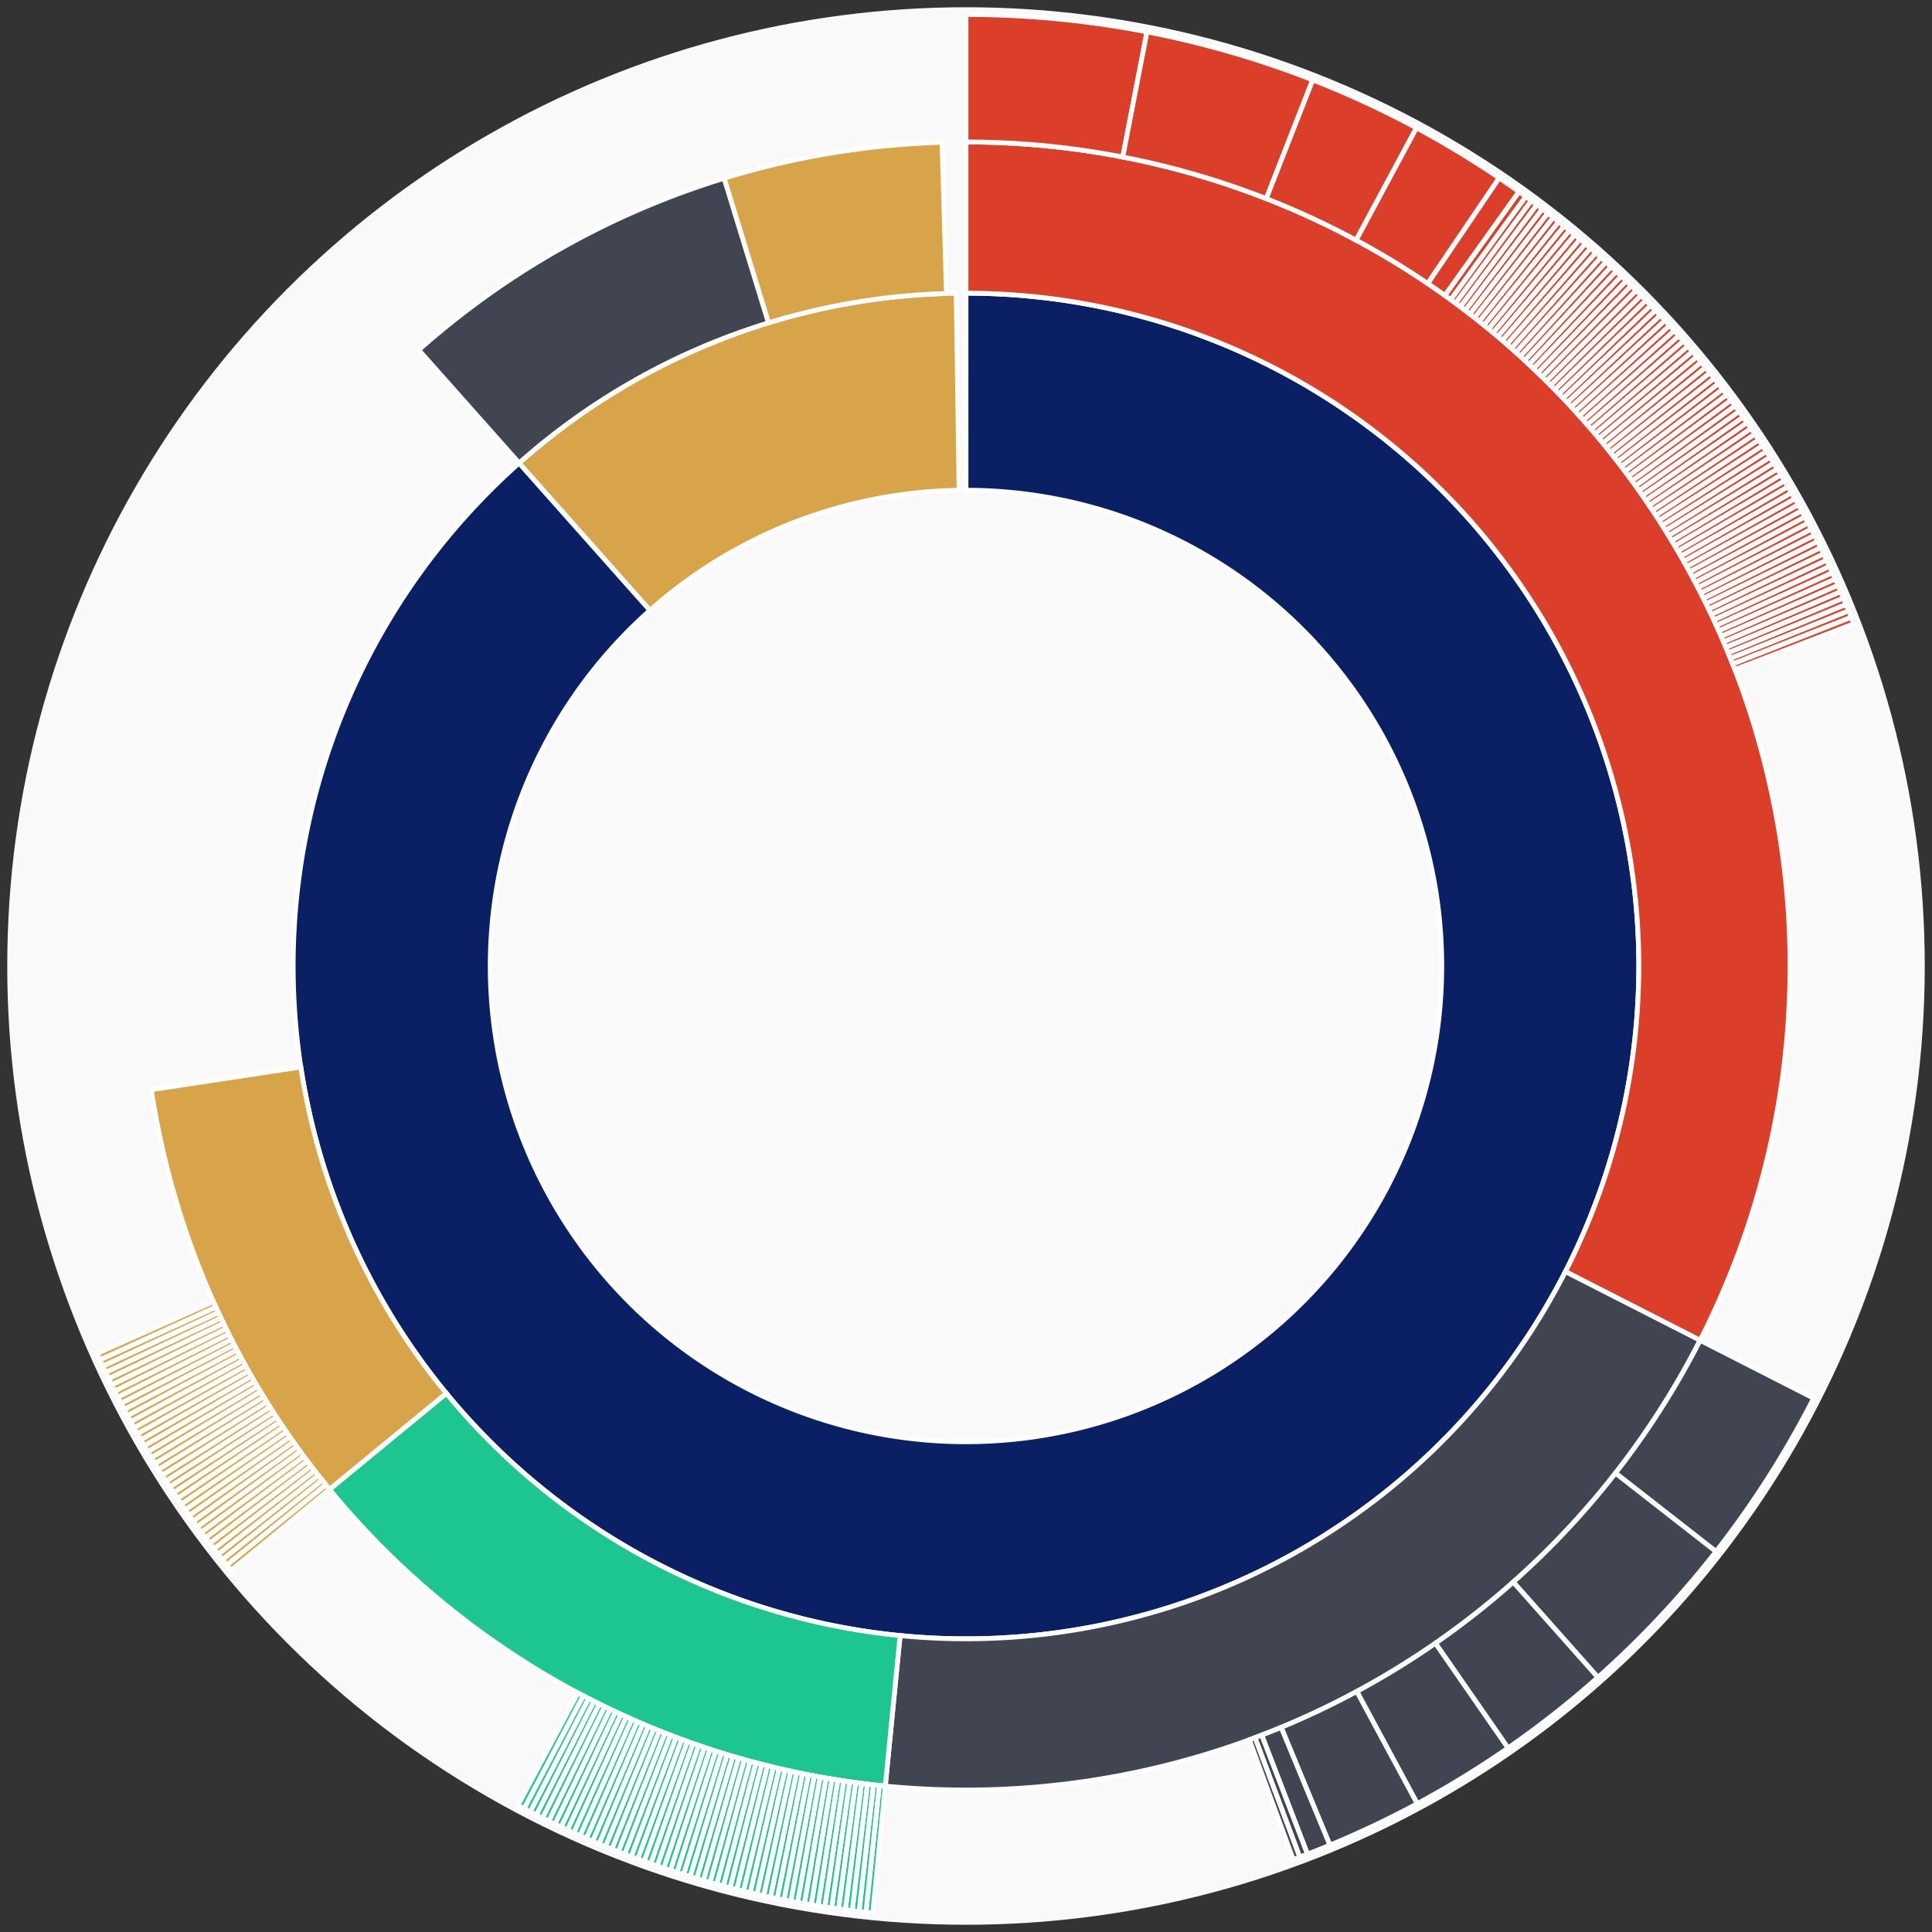 <svg xmlns="http://www.w3.org/2000/svg" width="400" height="400" id="block-7908277"><rect width="100%" height="100%" fill="#333333" stroke="none"/><g id="burst-container" transform="translate(200,200)"><circle r="197" style="fill: #f9f9f9; stroke: #f9f9f9; stroke-width: 3; opacity: 1;" id="circle-base"></circle><path display="none" d="M6.031385485800715e-15,-98.5A98.5,98.5,0,1,1,-6.031385485800715e-15,98.5A98.5,98.5,0,1,1,6.031385485800715e-15,-98.5Z" fill-rule="evenodd" id="p-type-root" style="stroke: #fff; opacity: 1;"></path><path d="M8.529667153919608e-15,-139.3A139.3,139.3,0,1,1,-92.517,-104.139L-65.42,-73.638A98.5,98.5,0,1,0,6.031385485800715e-15,-98.5Z" fill-rule="evenodd" style="fill: #0B1F65; stroke: #fff; opacity: 1;" id="p-type-data"></path><path d="M-92.517,-104.139A139.3,139.3,0,0,1,-2.024,-139.285L-1.431,-98.49A98.5,98.5,0,0,0,-65.42,-73.638Z" fill-rule="evenodd" style="fill: #D7A449; stroke: #fff; opacity: 1;" id="p-type-value"></path><path d="M1.0446666101440332e-14,-170.607A170.607,170.607,0,0,1,151.99,77.497L124.1,63.276A139.3,139.3,0,0,0,8.529667153919608e-15,-139.3Z" fill-rule="evenodd" style="fill: #DB3F29; stroke: #fff; opacity: 1;" id="p-type-functions"></path><path d="M151.99,77.497A170.607,170.607,0,0,1,-16.711,169.787L-13.644,138.63A139.3,139.3,0,0,0,124.1,63.276Z" fill-rule="evenodd" style="fill: #414552; stroke: #fff; opacity: 1;" id="p-type-ether"></path><path d="M-16.711,169.787A170.607,170.607,0,0,1,-131.774,108.362L-107.593,88.477A139.3,139.3,0,0,0,-13.644,138.63Z" fill-rule="evenodd" style="fill: #1DC690; stroke: #fff; opacity: 1;" id="p-type-logs"></path><path d="M-131.774,108.362A170.607,170.607,0,0,1,-168.673,25.613L-137.721,20.913A139.3,139.3,0,0,0,-107.593,88.477Z" fill-rule="evenodd" style="fill: #D7A449; stroke: #fff; opacity: 1;" id="p-type-tokenTransfers"></path><path d="M-113.31,-127.544A170.607,170.607,0,0,1,-50.061,-163.097L-40.875,-133.168A139.3,139.3,0,0,0,-92.517,-104.139Z" fill-rule="evenodd" style="fill: #414552; stroke: #fff; opacity: 1;" id="p-type-ether"></path><path d="M-50.061,-163.097A170.607,170.607,0,0,1,-4.956,-170.535L-4.047,-139.241A139.3,139.3,0,0,0,-40.875,-133.168Z" fill-rule="evenodd" style="fill: #D7A449; stroke: #fff; opacity: 1;" id="p-type-tokenTransfers"></path><path d="M1.206277097160143e-14,-197A197,197,0,0,1,37.474,-193.403L32.454,-167.492A170.607,170.607,0,0,0,1.0446666101440332e-14,-170.607Z" fill-rule="evenodd" style="fill: #DB3F29; stroke: #fff; opacity: 1;" id="p-type-functions"></path><path d="M37.474,-193.403A197,197,0,0,1,71.786,-183.455L62.168,-158.877A170.607,170.607,0,0,0,32.454,-167.492Z" fill-rule="evenodd" style="fill: #DB3F29; stroke: #fff; opacity: 1;" id="p-type-functions"></path><path d="M71.786,-183.455A197,197,0,0,1,93.27,-173.522L80.774,-150.274A170.607,170.607,0,0,0,62.168,-158.877Z" fill-rule="evenodd" style="fill: #DB3F29; stroke: #fff; opacity: 1;" id="p-type-functions"></path><path d="M93.27,-173.522A197,197,0,0,1,110.397,-163.161L95.607,-141.301A170.607,170.607,0,0,0,80.774,-150.274Z" fill-rule="evenodd" style="fill: #DB3F29; stroke: #fff; opacity: 1;" id="p-type-functions"></path><path d="M110.397,-163.161A197,197,0,0,1,114.506,-160.304L99.165,-138.828A170.607,170.607,0,0,0,95.607,-141.301Z" fill-rule="evenodd" style="fill: #DB3F29; stroke: #fff; opacity: 1;" id="p-type-functions"></path><path d="M114.506,-160.304A197,197,0,0,1,115.898,-159.3L100.371,-137.958A170.607,170.607,0,0,0,99.165,-138.828Z" fill-rule="evenodd" style="fill: #DB3F29; stroke: #fff; opacity: 1;" id="p-type-functions"></path><path d="M115.898,-159.3A197,197,0,0,1,117.053,-158.454L101.37,-137.225A170.607,170.607,0,0,0,100.371,-137.958Z" fill-rule="evenodd" style="fill: #DB3F29; stroke: #fff; opacity: 1;" id="p-type-functions"></path><path d="M117.053,-158.454A197,197,0,0,1,118.2,-157.6L102.365,-136.485A170.607,170.607,0,0,0,101.37,-137.225Z" fill-rule="evenodd" style="fill: #DB3F29; stroke: #fff; opacity: 1;" id="p-type-functions"></path><path d="M118.2,-157.6A197,197,0,0,1,119.342,-156.737L103.353,-135.738A170.607,170.607,0,0,0,102.365,-136.485Z" fill-rule="evenodd" style="fill: #DB3F29; stroke: #fff; opacity: 1;" id="p-type-functions"></path><path d="M119.342,-156.737A197,197,0,0,1,120.477,-155.866L104.336,-134.984A170.607,170.607,0,0,0,103.353,-135.738Z" fill-rule="evenodd" style="fill: #DB3F29; stroke: #fff; opacity: 1;" id="p-type-functions"></path><path d="M120.477,-155.866A197,197,0,0,1,121.606,-154.987L105.314,-134.222A170.607,170.607,0,0,0,104.336,-134.984Z" fill-rule="evenodd" style="fill: #DB3F29; stroke: #fff; opacity: 1;" id="p-type-functions"></path><path d="M121.606,-154.987A197,197,0,0,1,122.729,-154.099L106.286,-133.454A170.607,170.607,0,0,0,105.314,-134.222Z" fill-rule="evenodd" style="fill: #DB3F29; stroke: #fff; opacity: 1;" id="p-type-functions"></path><path d="M122.729,-154.099A197,197,0,0,1,123.845,-153.204L107.253,-132.678A170.607,170.607,0,0,0,106.286,-133.454Z" fill-rule="evenodd" style="fill: #DB3F29; stroke: #fff; opacity: 1;" id="p-type-functions"></path><path d="M123.845,-153.204A197,197,0,0,1,124.955,-152.3L108.214,-131.896A170.607,170.607,0,0,0,107.253,-132.678Z" fill-rule="evenodd" style="fill: #DB3F29; stroke: #fff; opacity: 1;" id="p-type-functions"></path><path d="M124.955,-152.3A197,197,0,0,1,126.057,-151.389L109.169,-131.106A170.607,170.607,0,0,0,108.214,-131.896Z" fill-rule="evenodd" style="fill: #DB3F29; stroke: #fff; opacity: 1;" id="p-type-functions"></path><path d="M126.057,-151.389A197,197,0,0,1,127.154,-150.469L110.118,-130.31A170.607,170.607,0,0,0,109.169,-131.106Z" fill-rule="evenodd" style="fill: #DB3F29; stroke: #fff; opacity: 1;" id="p-type-functions"></path><path d="M127.154,-150.469A197,197,0,0,1,128.243,-149.541L111.062,-129.507A170.607,170.607,0,0,0,110.118,-130.31Z" fill-rule="evenodd" style="fill: #DB3F29; stroke: #fff; opacity: 1;" id="p-type-functions"></path><path d="M128.243,-149.541A197,197,0,0,1,129.326,-148.606L112,-128.697A170.607,170.607,0,0,0,111.062,-129.507Z" fill-rule="evenodd" style="fill: #DB3F29; stroke: #fff; opacity: 1;" id="p-type-functions"></path><path d="M129.326,-148.606A197,197,0,0,1,130.402,-147.663L112.932,-127.88A170.607,170.607,0,0,0,112,-128.697Z" fill-rule="evenodd" style="fill: #DB3F29; stroke: #fff; opacity: 1;" id="p-type-functions"></path><path d="M130.402,-147.663A197,197,0,0,1,131.471,-146.712L113.858,-127.056A170.607,170.607,0,0,0,112.932,-127.88Z" fill-rule="evenodd" style="fill: #DB3F29; stroke: #fff; opacity: 1;" id="p-type-functions"></path><path d="M131.471,-146.712A197,197,0,0,1,132.534,-145.753L114.777,-126.226A170.607,170.607,0,0,0,113.858,-127.056Z" fill-rule="evenodd" style="fill: #DB3F29; stroke: #fff; opacity: 1;" id="p-type-functions"></path><path d="M132.534,-145.753A197,197,0,0,1,133.589,-144.786L115.691,-125.389A170.607,170.607,0,0,0,114.777,-126.226Z" fill-rule="evenodd" style="fill: #DB3F29; stroke: #fff; opacity: 1;" id="p-type-functions"></path><path d="M133.589,-144.786A197,197,0,0,1,134.637,-143.812L116.599,-124.545A170.607,170.607,0,0,0,115.691,-125.389Z" fill-rule="evenodd" style="fill: #DB3F29; stroke: #fff; opacity: 1;" id="p-type-functions"></path><path d="M134.637,-143.812A197,197,0,0,1,135.678,-142.83L117.501,-123.695A170.607,170.607,0,0,0,116.599,-124.545Z" fill-rule="evenodd" style="fill: #DB3F29; stroke: #fff; opacity: 1;" id="p-type-functions"></path><path d="M135.678,-142.83A197,197,0,0,1,136.712,-141.841L118.396,-122.838A170.607,170.607,0,0,0,117.501,-123.695Z" fill-rule="evenodd" style="fill: #DB3F29; stroke: #fff; opacity: 1;" id="p-type-functions"></path><path d="M136.712,-141.841A197,197,0,0,1,137.738,-140.844L119.285,-121.975A170.607,170.607,0,0,0,118.396,-122.838Z" fill-rule="evenodd" style="fill: #DB3F29; stroke: #fff; opacity: 1;" id="p-type-functions"></path><path d="M137.738,-140.844A197,197,0,0,1,138.758,-139.84L120.168,-121.105A170.607,170.607,0,0,0,119.285,-121.975Z" fill-rule="evenodd" style="fill: #DB3F29; stroke: #fff; opacity: 1;" id="p-type-functions"></path><path d="M138.758,-139.84A197,197,0,0,1,139.77,-138.829L121.044,-120.229A170.607,170.607,0,0,0,120.168,-121.105Z" fill-rule="evenodd" style="fill: #DB3F29; stroke: #fff; opacity: 1;" id="p-type-functions"></path><path d="M139.77,-138.829A197,197,0,0,1,140.775,-137.81L121.914,-119.347A170.607,170.607,0,0,0,121.044,-120.229Z" fill-rule="evenodd" style="fill: #DB3F29; stroke: #fff; opacity: 1;" id="p-type-functions"></path><path d="M140.775,-137.81A197,197,0,0,1,141.772,-136.783L122.778,-118.458A170.607,170.607,0,0,0,121.914,-119.347Z" fill-rule="evenodd" style="fill: #DB3F29; stroke: #fff; opacity: 1;" id="p-type-functions"></path><path d="M141.772,-136.783A197,197,0,0,1,142.762,-135.75L123.635,-117.563A170.607,170.607,0,0,0,122.778,-118.458Z" fill-rule="evenodd" style="fill: #DB3F29; stroke: #fff; opacity: 1;" id="p-type-functions"></path><path d="M142.762,-135.75A197,197,0,0,1,143.744,-134.71L124.486,-116.662A170.607,170.607,0,0,0,123.635,-117.563Z" fill-rule="evenodd" style="fill: #DB3F29; stroke: #fff; opacity: 1;" id="p-type-functions"></path><path d="M143.744,-134.71A197,197,0,0,1,144.719,-133.662L125.33,-115.755A170.607,170.607,0,0,0,124.486,-116.662Z" fill-rule="evenodd" style="fill: #DB3F29; stroke: #fff; opacity: 1;" id="p-type-functions"></path><path d="M144.719,-133.662A197,197,0,0,1,145.686,-132.607L126.168,-114.841A170.607,170.607,0,0,0,125.33,-115.755Z" fill-rule="evenodd" style="fill: #DB3F29; stroke: #fff; opacity: 1;" id="p-type-functions"></path><path d="M145.686,-132.607A197,197,0,0,1,146.645,-131.545L126.998,-113.922A170.607,170.607,0,0,0,126.168,-114.841Z" fill-rule="evenodd" style="fill: #DB3F29; stroke: #fff; opacity: 1;" id="p-type-functions"></path><path d="M146.645,-131.545A197,197,0,0,1,147.597,-130.477L127.823,-112.996A170.607,170.607,0,0,0,126.998,-113.922Z" fill-rule="evenodd" style="fill: #DB3F29; stroke: #fff; opacity: 1;" id="p-type-functions"></path><path d="M147.597,-130.477A197,197,0,0,1,148.541,-129.401L128.64,-112.065A170.607,170.607,0,0,0,127.823,-112.996Z" fill-rule="evenodd" style="fill: #DB3F29; stroke: #fff; opacity: 1;" id="p-type-functions"></path><path d="M148.541,-129.401A197,197,0,0,1,149.477,-128.319L129.451,-111.127A170.607,170.607,0,0,0,128.64,-112.065Z" fill-rule="evenodd" style="fill: #DB3F29; stroke: #fff; opacity: 1;" id="p-type-functions"></path><path d="M149.477,-128.319A197,197,0,0,1,150.405,-127.23L130.254,-110.184A170.607,170.607,0,0,0,129.451,-111.127Z" fill-rule="evenodd" style="fill: #DB3F29; stroke: #fff; opacity: 1;" id="p-type-functions"></path><path d="M150.405,-127.23A197,197,0,0,1,151.325,-126.134L131.051,-109.235A170.607,170.607,0,0,0,130.254,-110.184Z" fill-rule="evenodd" style="fill: #DB3F29; stroke: #fff; opacity: 1;" id="p-type-functions"></path><path d="M151.325,-126.134A197,197,0,0,1,152.237,-125.031L131.841,-108.28A170.607,170.607,0,0,0,131.051,-109.235Z" fill-rule="evenodd" style="fill: #DB3F29; stroke: #fff; opacity: 1;" id="p-type-functions"></path><path d="M152.237,-125.031A197,197,0,0,1,153.141,-123.922L132.624,-107.32A170.607,170.607,0,0,0,131.841,-108.28Z" fill-rule="evenodd" style="fill: #DB3F29; stroke: #fff; opacity: 1;" id="p-type-functions"></path><path d="M153.141,-123.922A197,197,0,0,1,154.037,-122.807L133.4,-106.354A170.607,170.607,0,0,0,132.624,-107.32Z" fill-rule="evenodd" style="fill: #DB3F29; stroke: #fff; opacity: 1;" id="p-type-functions"></path><path d="M154.037,-122.807A197,197,0,0,1,154.925,-121.685L134.169,-105.382A170.607,170.607,0,0,0,133.4,-106.354Z" fill-rule="evenodd" style="fill: #DB3F29; stroke: #fff; opacity: 1;" id="p-type-functions"></path><path d="M154.925,-121.685A197,197,0,0,1,155.805,-120.556L134.931,-104.405A170.607,170.607,0,0,0,134.169,-105.382Z" fill-rule="evenodd" style="fill: #DB3F29; stroke: #fff; opacity: 1;" id="p-type-functions"></path><path d="M155.805,-120.556A197,197,0,0,1,156.677,-119.421L135.686,-103.422A170.607,170.607,0,0,0,134.931,-104.405Z" fill-rule="evenodd" style="fill: #DB3F29; stroke: #fff; opacity: 1;" id="p-type-functions"></path><path d="M156.677,-119.421A197,197,0,0,1,157.54,-118.28L136.434,-102.433A170.607,170.607,0,0,0,135.686,-103.422Z" fill-rule="evenodd" style="fill: #DB3F29; stroke: #fff; opacity: 1;" id="p-type-functions"></path><path d="M157.54,-118.28A197,197,0,0,1,158.395,-117.133L137.174,-101.44A170.607,170.607,0,0,0,136.434,-102.433Z" fill-rule="evenodd" style="fill: #DB3F29; stroke: #fff; opacity: 1;" id="p-type-functions"></path><path d="M158.395,-117.133A197,197,0,0,1,159.242,-115.979L137.907,-100.441A170.607,170.607,0,0,0,137.174,-101.44Z" fill-rule="evenodd" style="fill: #DB3F29; stroke: #fff; opacity: 1;" id="p-type-functions"></path><path d="M159.242,-115.979A197,197,0,0,1,160.08,-114.819L138.633,-99.436A170.607,170.607,0,0,0,137.907,-100.441Z" fill-rule="evenodd" style="fill: #DB3F29; stroke: #fff; opacity: 1;" id="p-type-functions"></path><path d="M160.08,-114.819A197,197,0,0,1,160.91,-113.653L139.352,-98.427A170.607,170.607,0,0,0,138.633,-99.436Z" fill-rule="evenodd" style="fill: #DB3F29; stroke: #fff; opacity: 1;" id="p-type-functions"></path><path d="M160.91,-113.653A197,197,0,0,1,161.731,-112.482L140.063,-97.412A170.607,170.607,0,0,0,139.352,-98.427Z" fill-rule="evenodd" style="fill: #DB3F29; stroke: #fff; opacity: 1;" id="p-type-functions"></path><path d="M161.731,-112.482A197,197,0,0,1,162.544,-111.304L140.767,-96.392A170.607,170.607,0,0,0,140.063,-97.412Z" fill-rule="evenodd" style="fill: #DB3F29; stroke: #fff; opacity: 1;" id="p-type-functions"></path><path d="M162.544,-111.304A197,197,0,0,1,163.348,-110.12L141.463,-95.367A170.607,170.607,0,0,0,140.767,-96.392Z" fill-rule="evenodd" style="fill: #DB3F29; stroke: #fff; opacity: 1;" id="p-type-functions"></path><path d="M163.348,-110.12A197,197,0,0,1,164.143,-108.931L142.152,-94.337A170.607,170.607,0,0,0,141.463,-95.367Z" fill-rule="evenodd" style="fill: #DB3F29; stroke: #fff; opacity: 1;" id="p-type-functions"></path><path d="M164.143,-108.931A197,197,0,0,1,164.93,-107.736L142.834,-93.302A170.607,170.607,0,0,0,142.152,-94.337Z" fill-rule="evenodd" style="fill: #DB3F29; stroke: #fff; opacity: 1;" id="p-type-functions"></path><path d="M164.93,-107.736A197,197,0,0,1,165.708,-106.535L143.508,-92.262A170.607,170.607,0,0,0,142.834,-93.302Z" fill-rule="evenodd" style="fill: #DB3F29; stroke: #fff; opacity: 1;" id="p-type-functions"></path><path d="M165.708,-106.535A197,197,0,0,1,166.478,-105.328L144.174,-91.217A170.607,170.607,0,0,0,143.508,-92.262Z" fill-rule="evenodd" style="fill: #DB3F29; stroke: #fff; opacity: 1;" id="p-type-functions"></path><path d="M166.478,-105.328A197,197,0,0,1,167.239,-104.116L144.833,-90.168A170.607,170.607,0,0,0,144.174,-91.217Z" fill-rule="evenodd" style="fill: #DB3F29; stroke: #fff; opacity: 1;" id="p-type-functions"></path><path d="M167.239,-104.116A197,197,0,0,1,167.99,-102.899L145.484,-89.113A170.607,170.607,0,0,0,144.833,-90.168Z" fill-rule="evenodd" style="fill: #DB3F29; stroke: #fff; opacity: 1;" id="p-type-functions"></path><path d="M167.99,-102.899A197,197,0,0,1,168.733,-101.676L146.127,-88.054A170.607,170.607,0,0,0,145.484,-89.113Z" fill-rule="evenodd" style="fill: #DB3F29; stroke: #fff; opacity: 1;" id="p-type-functions"></path><path d="M168.733,-101.676A197,197,0,0,1,169.468,-100.448L146.763,-86.99A170.607,170.607,0,0,0,146.127,-88.054Z" fill-rule="evenodd" style="fill: #DB3F29; stroke: #fff; opacity: 1;" id="p-type-functions"></path><path d="M169.468,-100.448A197,197,0,0,1,170.193,-99.214L147.391,-85.922A170.607,170.607,0,0,0,146.763,-86.99Z" fill-rule="evenodd" style="fill: #DB3F29; stroke: #fff; opacity: 1;" id="p-type-functions"></path><path d="M170.193,-99.214A197,197,0,0,1,170.909,-97.975L148.011,-84.849A170.607,170.607,0,0,0,147.391,-85.922Z" fill-rule="evenodd" style="fill: #DB3F29; stroke: #fff; opacity: 1;" id="p-type-functions"></path><path d="M170.909,-97.975A197,197,0,0,1,171.616,-96.731L148.624,-83.772A170.607,170.607,0,0,0,148.011,-84.849Z" fill-rule="evenodd" style="fill: #DB3F29; stroke: #fff; opacity: 1;" id="p-type-functions"></path><path d="M171.616,-96.731A197,197,0,0,1,172.314,-95.482L149.228,-82.69A170.607,170.607,0,0,0,148.624,-83.772Z" fill-rule="evenodd" style="fill: #DB3F29; stroke: #fff; opacity: 1;" id="p-type-functions"></path><path d="M172.314,-95.482A197,197,0,0,1,173.003,-94.228L149.825,-81.604A170.607,170.607,0,0,0,149.228,-82.69Z" fill-rule="evenodd" style="fill: #DB3F29; stroke: #fff; opacity: 1;" id="p-type-functions"></path><path d="M173.003,-94.228A197,197,0,0,1,173.683,-92.969L150.414,-80.513A170.607,170.607,0,0,0,149.825,-81.604Z" fill-rule="evenodd" style="fill: #DB3F29; stroke: #fff; opacity: 1;" id="p-type-functions"></path><path d="M173.683,-92.969A197,197,0,0,1,174.354,-91.705L150.995,-79.419A170.607,170.607,0,0,0,150.414,-80.513Z" fill-rule="evenodd" style="fill: #DB3F29; stroke: #fff; opacity: 1;" id="p-type-functions"></path><path d="M174.354,-91.705A197,197,0,0,1,175.015,-90.436L151.568,-78.32A170.607,170.607,0,0,0,150.995,-79.419Z" fill-rule="evenodd" style="fill: #DB3F29; stroke: #fff; opacity: 1;" id="p-type-functions"></path><path d="M175.015,-90.436A197,197,0,0,1,175.667,-89.162L152.132,-77.217A170.607,170.607,0,0,0,151.568,-78.32Z" fill-rule="evenodd" style="fill: #DB3F29; stroke: #fff; opacity: 1;" id="p-type-functions"></path><path d="M175.667,-89.162A197,197,0,0,1,176.31,-87.884L152.689,-76.11A170.607,170.607,0,0,0,152.132,-77.217Z" fill-rule="evenodd" style="fill: #DB3F29; stroke: #fff; opacity: 1;" id="p-type-functions"></path><path d="M176.31,-87.884A197,197,0,0,1,176.944,-86.601L153.238,-74.999A170.607,170.607,0,0,0,152.689,-76.11Z" fill-rule="evenodd" style="fill: #DB3F29; stroke: #fff; opacity: 1;" id="p-type-functions"></path><path d="M176.944,-86.601A197,197,0,0,1,177.569,-85.314L153.779,-73.884A170.607,170.607,0,0,0,153.238,-74.999Z" fill-rule="evenodd" style="fill: #DB3F29; stroke: #fff; opacity: 1;" id="p-type-functions"></path><path d="M177.569,-85.314A197,197,0,0,1,178.184,-84.022L154.311,-72.765A170.607,170.607,0,0,0,153.779,-73.884Z" fill-rule="evenodd" style="fill: #DB3F29; stroke: #fff; opacity: 1;" id="p-type-functions"></path><path d="M178.184,-84.022A197,197,0,0,1,178.789,-82.725L154.836,-71.642A170.607,170.607,0,0,0,154.311,-72.765Z" fill-rule="evenodd" style="fill: #DB3F29; stroke: #fff; opacity: 1;" id="p-type-functions"></path><path d="M178.789,-82.725A197,197,0,0,1,179.385,-81.424L155.352,-70.515A170.607,170.607,0,0,0,154.836,-71.642Z" fill-rule="evenodd" style="fill: #DB3F29; stroke: #fff; opacity: 1;" id="p-type-functions"></path><path d="M179.385,-81.424A197,197,0,0,1,179.972,-80.119L155.86,-69.385A170.607,170.607,0,0,0,155.352,-70.515Z" fill-rule="evenodd" style="fill: #DB3F29; stroke: #fff; opacity: 1;" id="p-type-functions"></path><path d="M179.972,-80.119A197,197,0,0,1,180.549,-78.81L156.36,-68.251A170.607,170.607,0,0,0,155.86,-69.385Z" fill-rule="evenodd" style="fill: #DB3F29; stroke: #fff; opacity: 1;" id="p-type-functions"></path><path d="M180.549,-78.81A197,197,0,0,1,181.117,-77.496L156.852,-67.114A170.607,170.607,0,0,0,156.36,-68.251Z" fill-rule="evenodd" style="fill: #DB3F29; stroke: #fff; opacity: 1;" id="p-type-functions"></path><path d="M181.117,-77.496A197,197,0,0,1,181.675,-76.179L157.335,-65.973A170.607,170.607,0,0,0,156.852,-67.114Z" fill-rule="evenodd" style="fill: #DB3F29; stroke: #fff; opacity: 1;" id="p-type-functions"></path><path d="M181.675,-76.179A197,197,0,0,1,182.224,-74.857L157.81,-64.828A170.607,170.607,0,0,0,157.335,-65.973Z" fill-rule="evenodd" style="fill: #DB3F29; stroke: #fff; opacity: 1;" id="p-type-functions"></path><path d="M182.224,-74.857A197,197,0,0,1,182.763,-73.531L158.277,-63.68A170.607,170.607,0,0,0,157.81,-64.828Z" fill-rule="evenodd" style="fill: #DB3F29; stroke: #fff; opacity: 1;" id="p-type-functions"></path><path d="M182.763,-73.531A197,197,0,0,1,183.292,-72.202L158.735,-62.529A170.607,170.607,0,0,0,158.277,-63.68Z" fill-rule="evenodd" style="fill: #DB3F29; stroke: #fff; opacity: 1;" id="p-type-functions"></path><path d="M183.292,-72.202A197,197,0,0,1,183.811,-70.869L159.185,-61.374A170.607,170.607,0,0,0,158.735,-62.529Z" fill-rule="evenodd" style="fill: #DB3F29; stroke: #fff; opacity: 1;" id="p-type-functions"></path><path d="M175.503,89.485A197,197,0,0,1,155.276,121.237L134.473,104.994A170.607,170.607,0,0,0,151.99,77.497Z" fill-rule="evenodd" style="fill: #414552; stroke: #fff; opacity: 1;" id="p-type-ether"></path><path d="M155.276,121.237A197,197,0,0,1,130.828,147.285L113.301,127.553A170.607,170.607,0,0,0,134.473,104.994Z" fill-rule="evenodd" style="fill: #414552; stroke: #fff; opacity: 1;" id="p-type-ether"></path><path d="M130.828,147.285A197,197,0,0,1,112.22,161.912L97.185,140.22A170.607,170.607,0,0,0,113.301,127.553Z" fill-rule="evenodd" style="fill: #414552; stroke: #fff; opacity: 1;" id="p-type-ether"></path><path d="M112.22,161.912A197,197,0,0,1,93.426,173.438L80.909,150.202A170.607,170.607,0,0,0,97.185,140.22Z" fill-rule="evenodd" style="fill: #414552; stroke: #fff; opacity: 1;" id="p-type-ether"></path><path d="M93.426,173.438A197,197,0,0,1,75.343,182.023L65.249,157.637A170.607,170.607,0,0,0,80.909,150.202Z" fill-rule="evenodd" style="fill: #414552; stroke: #fff; opacity: 1;" id="p-type-ether"></path><path d="M75.343,182.023A197,197,0,0,1,70.695,183.878L61.224,159.243A170.607,170.607,0,0,0,65.249,157.637Z" fill-rule="evenodd" style="fill: #414552; stroke: #fff; opacity: 1;" id="p-type-ether"></path><path d="M70.695,183.878A197,197,0,0,1,69.09,184.487L59.834,159.771A170.607,170.607,0,0,0,61.224,159.243Z" fill-rule="evenodd" style="fill: #414552; stroke: #fff; opacity: 1;" id="p-type-ether"></path><path d="M69.09,184.487A197,197,0,0,1,67.748,184.984L58.672,160.201A170.607,170.607,0,0,0,59.834,159.771Z" fill-rule="evenodd" style="fill: #414552; stroke: #fff; opacity: 1;" id="p-type-ether"></path><path d="M-19.296,196.053A197,197,0,0,1,-20.719,195.907L-17.944,169.661A170.607,170.607,0,0,0,-16.711,169.787Z" fill-rule="evenodd" style="fill: #1DC690; stroke: #fff; opacity: 1;" id="p-type-logs"></path><path d="M-20.719,195.907A197,197,0,0,1,-22.142,195.752L-19.175,169.526A170.607,170.607,0,0,0,-17.944,169.661Z" fill-rule="evenodd" style="fill: #1DC690; stroke: #fff; opacity: 1;" id="p-type-logs"></path><path d="M-22.142,195.752A197,197,0,0,1,-23.563,195.586L-20.406,169.382A170.607,170.607,0,0,0,-19.175,169.526Z" fill-rule="evenodd" style="fill: #1DC690; stroke: #fff; opacity: 1;" id="p-type-logs"></path><path d="M-23.563,195.586A197,197,0,0,1,-24.983,195.409L-21.636,169.23A170.607,170.607,0,0,0,-20.406,169.382Z" fill-rule="evenodd" style="fill: #1DC690; stroke: #fff; opacity: 1;" id="p-type-logs"></path><path d="M-24.983,195.409A197,197,0,0,1,-26.402,195.223L-22.865,169.068A170.607,170.607,0,0,0,-21.636,169.23Z" fill-rule="evenodd" style="fill: #1DC690; stroke: #fff; opacity: 1;" id="p-type-logs"></path><path d="M-26.402,195.223A197,197,0,0,1,-27.819,195.026L-24.092,168.897A170.607,170.607,0,0,0,-22.865,169.068Z" fill-rule="evenodd" style="fill: #1DC690; stroke: #fff; opacity: 1;" id="p-type-logs"></path><path d="M-27.819,195.026A197,197,0,0,1,-29.235,194.819L-25.318,168.718A170.607,170.607,0,0,0,-24.092,168.897Z" fill-rule="evenodd" style="fill: #1DC690; stroke: #fff; opacity: 1;" id="p-type-logs"></path><path d="M-29.235,194.819A197,197,0,0,1,-30.649,194.601L-26.543,168.53A170.607,170.607,0,0,0,-25.318,168.718Z" fill-rule="evenodd" style="fill: #1DC690; stroke: #fff; opacity: 1;" id="p-type-logs"></path><path d="M-30.649,194.601A197,197,0,0,1,-32.062,194.373L-27.767,168.332A170.607,170.607,0,0,0,-26.543,168.53Z" fill-rule="evenodd" style="fill: #1DC690; stroke: #fff; opacity: 1;" id="p-type-logs"></path><path d="M-32.062,194.373A197,197,0,0,1,-33.473,194.135L-28.989,168.126A170.607,170.607,0,0,0,-27.767,168.332Z" fill-rule="evenodd" style="fill: #1DC690; stroke: #fff; opacity: 1;" id="p-type-logs"></path><path d="M-33.473,194.135A197,197,0,0,1,-34.882,193.887L-30.209,167.911A170.607,170.607,0,0,0,-28.989,168.126Z" fill-rule="evenodd" style="fill: #1DC690; stroke: #fff; opacity: 1;" id="p-type-logs"></path><path d="M-34.882,193.887A197,197,0,0,1,-36.29,193.629L-31.428,167.687A170.607,170.607,0,0,0,-30.209,167.911Z" fill-rule="evenodd" style="fill: #1DC690; stroke: #fff; opacity: 1;" id="p-type-logs"></path><path d="M-36.29,193.629A197,197,0,0,1,-37.695,193.36L-32.645,167.455A170.607,170.607,0,0,0,-31.428,167.687Z" fill-rule="evenodd" style="fill: #1DC690; stroke: #fff; opacity: 1;" id="p-type-logs"></path><path d="M-37.695,193.36A197,197,0,0,1,-39.099,193.081L-33.861,167.213A170.607,170.607,0,0,0,-32.645,167.455Z" fill-rule="evenodd" style="fill: #1DC690; stroke: #fff; opacity: 1;" id="p-type-logs"></path><path d="M-39.099,193.081A197,197,0,0,1,-40.5,192.792L-35.074,166.963A170.607,170.607,0,0,0,-33.861,167.213Z" fill-rule="evenodd" style="fill: #1DC690; stroke: #fff; opacity: 1;" id="p-type-logs"></path><path d="M-40.5,192.792A197,197,0,0,1,-41.9,192.493L-36.286,166.704A170.607,170.607,0,0,0,-35.074,166.963Z" fill-rule="evenodd" style="fill: #1DC690; stroke: #fff; opacity: 1;" id="p-type-logs"></path><path d="M-41.9,192.493A197,197,0,0,1,-43.297,192.183L-37.496,166.436A170.607,170.607,0,0,0,-36.286,166.704Z" fill-rule="evenodd" style="fill: #1DC690; stroke: #fff; opacity: 1;" id="p-type-logs"></path><path d="M-43.297,192.183A197,197,0,0,1,-44.691,191.864L-38.704,166.159A170.607,170.607,0,0,0,-37.496,166.436Z" fill-rule="evenodd" style="fill: #1DC690; stroke: #fff; opacity: 1;" id="p-type-logs"></path><path d="M-44.691,191.864A197,197,0,0,1,-46.084,191.534L-39.91,165.873A170.607,170.607,0,0,0,-38.704,166.159Z" fill-rule="evenodd" style="fill: #1DC690; stroke: #fff; opacity: 1;" id="p-type-logs"></path><path d="M-46.084,191.534A197,197,0,0,1,-47.474,191.194L-41.114,165.579A170.607,170.607,0,0,0,-39.91,165.873Z" fill-rule="evenodd" style="fill: #1DC690; stroke: #fff; opacity: 1;" id="p-type-logs"></path><path d="M-47.474,191.194A197,197,0,0,1,-48.861,190.844L-42.315,165.276A170.607,170.607,0,0,0,-41.114,165.579Z" fill-rule="evenodd" style="fill: #1DC690; stroke: #fff; opacity: 1;" id="p-type-logs"></path><path d="M-48.861,190.844A197,197,0,0,1,-50.246,190.484L-43.515,164.964A170.607,170.607,0,0,0,-42.315,165.276Z" fill-rule="evenodd" style="fill: #1DC690; stroke: #fff; opacity: 1;" id="p-type-logs"></path><path d="M-50.246,190.484A197,197,0,0,1,-51.629,190.114L-44.712,164.644A170.607,170.607,0,0,0,-43.515,164.964Z" fill-rule="evenodd" style="fill: #1DC690; stroke: #fff; opacity: 1;" id="p-type-logs"></path><path d="M-51.629,190.114A197,197,0,0,1,-53.008,189.734L-45.906,164.315A170.607,170.607,0,0,0,-44.712,164.644Z" fill-rule="evenodd" style="fill: #1DC690; stroke: #fff; opacity: 1;" id="p-type-logs"></path><path d="M-53.008,189.734A197,197,0,0,1,-54.385,189.344L-47.099,163.977A170.607,170.607,0,0,0,-45.906,164.315Z" fill-rule="evenodd" style="fill: #1DC690; stroke: #fff; opacity: 1;" id="p-type-logs"></path><path d="M-54.385,189.344A197,197,0,0,1,-55.759,188.944L-48.289,163.631A170.607,170.607,0,0,0,-47.099,163.977Z" fill-rule="evenodd" style="fill: #1DC690; stroke: #fff; opacity: 1;" id="p-type-logs"></path><path d="M-55.759,188.944A197,197,0,0,1,-57.13,188.534L-49.476,163.276A170.607,170.607,0,0,0,-48.289,163.631Z" fill-rule="evenodd" style="fill: #1DC690; stroke: #fff; opacity: 1;" id="p-type-logs"></path><path d="M-57.13,188.534A197,197,0,0,1,-58.498,188.114L-50.661,162.912A170.607,170.607,0,0,0,-49.476,163.276Z" fill-rule="evenodd" style="fill: #1DC690; stroke: #fff; opacity: 1;" id="p-type-logs"></path><path d="M-58.498,188.114A197,197,0,0,1,-59.863,187.684L-51.843,162.54A170.607,170.607,0,0,0,-50.661,162.912Z" fill-rule="evenodd" style="fill: #1DC690; stroke: #fff; opacity: 1;" id="p-type-logs"></path><path d="M-59.863,187.684A197,197,0,0,1,-61.224,187.245L-53.022,162.159A170.607,170.607,0,0,0,-51.843,162.54Z" fill-rule="evenodd" style="fill: #1DC690; stroke: #fff; opacity: 1;" id="p-type-logs"></path><path d="M-61.224,187.245A197,197,0,0,1,-62.583,186.795L-54.198,161.769A170.607,170.607,0,0,0,-53.022,162.159Z" fill-rule="evenodd" style="fill: #1DC690; stroke: #fff; opacity: 1;" id="p-type-logs"></path><path d="M-62.583,186.795A197,197,0,0,1,-63.938,186.336L-55.372,161.371A170.607,170.607,0,0,0,-54.198,161.769Z" fill-rule="evenodd" style="fill: #1DC690; stroke: #fff; opacity: 1;" id="p-type-logs"></path><path d="M-63.938,186.336A197,197,0,0,1,-65.29,185.866L-56.543,160.965A170.607,170.607,0,0,0,-55.372,161.371Z" fill-rule="evenodd" style="fill: #1DC690; stroke: #fff; opacity: 1;" id="p-type-logs"></path><path d="M-65.29,185.866A197,197,0,0,1,-66.638,185.387L-57.71,160.55A170.607,170.607,0,0,0,-56.543,160.965Z" fill-rule="evenodd" style="fill: #1DC690; stroke: #fff; opacity: 1;" id="p-type-logs"></path><path d="M-66.638,185.387A197,197,0,0,1,-67.983,184.898L-58.875,160.127A170.607,170.607,0,0,0,-57.71,160.55Z" fill-rule="evenodd" style="fill: #1DC690; stroke: #fff; opacity: 1;" id="p-type-logs"></path><path d="M-67.983,184.898A197,197,0,0,1,-69.324,184.399L-60.036,159.695A170.607,170.607,0,0,0,-58.875,160.127Z" fill-rule="evenodd" style="fill: #1DC690; stroke: #fff; opacity: 1;" id="p-type-logs"></path><path d="M-69.324,184.399A197,197,0,0,1,-70.662,183.891L-61.195,159.254A170.607,170.607,0,0,0,-60.036,159.695Z" fill-rule="evenodd" style="fill: #1DC690; stroke: #fff; opacity: 1;" id="p-type-logs"></path><path d="M-70.662,183.891A197,197,0,0,1,-71.996,183.373L-62.35,158.806A170.607,170.607,0,0,0,-61.195,159.254Z" fill-rule="evenodd" style="fill: #1DC690; stroke: #fff; opacity: 1;" id="p-type-logs"></path><path d="M-71.996,183.373A197,197,0,0,1,-73.326,182.845L-63.502,158.349A170.607,170.607,0,0,0,-62.35,158.806Z" fill-rule="evenodd" style="fill: #1DC690; stroke: #fff; opacity: 1;" id="p-type-logs"></path><path d="M-73.326,182.845A197,197,0,0,1,-74.652,182.308L-64.65,157.883A170.607,170.607,0,0,0,-63.502,158.349Z" fill-rule="evenodd" style="fill: #1DC690; stroke: #fff; opacity: 1;" id="p-type-logs"></path><path d="M-74.652,182.308A197,197,0,0,1,-75.974,181.761L-65.795,157.409A170.607,170.607,0,0,0,-64.65,157.883Z" fill-rule="evenodd" style="fill: #1DC690; stroke: #fff; opacity: 1;" id="p-type-logs"></path><path d="M-75.974,181.761A197,197,0,0,1,-77.292,181.204L-66.937,156.927A170.607,170.607,0,0,0,-65.795,157.409Z" fill-rule="evenodd" style="fill: #1DC690; stroke: #fff; opacity: 1;" id="p-type-logs"></path><path d="M-77.292,181.204A197,197,0,0,1,-78.606,180.638L-68.075,156.437A170.607,170.607,0,0,0,-66.937,156.927Z" fill-rule="evenodd" style="fill: #1DC690; stroke: #fff; opacity: 1;" id="p-type-logs"></path><path d="M-78.606,180.638A197,197,0,0,1,-79.916,180.062L-69.21,155.938A170.607,170.607,0,0,0,-68.075,156.437Z" fill-rule="evenodd" style="fill: #1DC690; stroke: #fff; opacity: 1;" id="p-type-logs"></path><path d="M-79.916,180.062A197,197,0,0,1,-81.222,179.477L-70.34,155.432A170.607,170.607,0,0,0,-69.21,155.938Z" fill-rule="evenodd" style="fill: #1DC690; stroke: #fff; opacity: 1;" id="p-type-logs"></path><path d="M-81.222,179.477A197,197,0,0,1,-82.524,178.882L-71.468,154.917A170.607,170.607,0,0,0,-70.34,155.432Z" fill-rule="evenodd" style="fill: #1DC690; stroke: #fff; opacity: 1;" id="p-type-logs"></path><path d="M-82.524,178.882A197,197,0,0,1,-83.821,178.278L-72.591,154.393A170.607,170.607,0,0,0,-71.468,154.917Z" fill-rule="evenodd" style="fill: #1DC690; stroke: #fff; opacity: 1;" id="p-type-logs"></path><path d="M-83.821,178.278A197,197,0,0,1,-85.114,177.664L-73.711,153.862A170.607,170.607,0,0,0,-72.591,154.393Z" fill-rule="evenodd" style="fill: #1DC690; stroke: #fff; opacity: 1;" id="p-type-logs"></path><path d="M-85.114,177.664A197,197,0,0,1,-86.402,177.042L-74.826,153.323A170.607,170.607,0,0,0,-73.711,153.862Z" fill-rule="evenodd" style="fill: #1DC690; stroke: #fff; opacity: 1;" id="p-type-logs"></path><path d="M-86.402,177.042A197,197,0,0,1,-87.686,176.409L-75.938,152.775A170.607,170.607,0,0,0,-74.826,153.323Z" fill-rule="evenodd" style="fill: #1DC690; stroke: #fff; opacity: 1;" id="p-type-logs"></path><path d="M-87.686,176.409A197,197,0,0,1,-88.965,175.768L-77.046,152.219A170.607,170.607,0,0,0,-75.938,152.775Z" fill-rule="evenodd" style="fill: #1DC690; stroke: #fff; opacity: 1;" id="p-type-logs"></path><path d="M-88.965,175.768A197,197,0,0,1,-90.239,175.117L-78.149,151.656A170.607,170.607,0,0,0,-77.046,152.219Z" fill-rule="evenodd" style="fill: #1DC690; stroke: #fff; opacity: 1;" id="p-type-logs"></path><path d="M-90.239,175.117A197,197,0,0,1,-91.509,174.457L-79.249,151.084A170.607,170.607,0,0,0,-78.149,151.656Z" fill-rule="evenodd" style="fill: #1DC690; stroke: #fff; opacity: 1;" id="p-type-logs"></path><path d="M-91.509,174.457A197,197,0,0,1,-92.773,173.788L-80.344,150.504A170.607,170.607,0,0,0,-79.249,151.084Z" fill-rule="evenodd" style="fill: #1DC690; stroke: #fff; opacity: 1;" id="p-type-logs"></path><path d="M-152.159,125.126A197,197,0,0,1,-153.064,124.017L-132.558,107.402A170.607,170.607,0,0,0,-131.774,108.362Z" fill-rule="evenodd" style="fill: #D7A449; stroke: #fff; opacity: 1;" id="p-type-tokenTransfers"></path><path d="M-153.064,124.017A197,197,0,0,1,-153.961,122.902L-133.334,106.437A170.607,170.607,0,0,0,-132.558,107.402Z" fill-rule="evenodd" style="fill: #D7A449; stroke: #fff; opacity: 1;" id="p-type-tokenTransfers"></path><path d="M-153.961,122.902A197,197,0,0,1,-154.85,121.781L-134.104,105.465A170.607,170.607,0,0,0,-133.334,106.437Z" fill-rule="evenodd" style="fill: #D7A449; stroke: #fff; opacity: 1;" id="p-type-tokenTransfers"></path><path d="M-154.85,121.781A197,197,0,0,1,-155.73,120.653L-134.866,104.488A170.607,170.607,0,0,0,-134.104,105.465Z" fill-rule="evenodd" style="fill: #D7A449; stroke: #fff; opacity: 1;" id="p-type-tokenTransfers"></path><path d="M-155.73,120.653A197,197,0,0,1,-156.603,119.518L-135.622,103.506A170.607,170.607,0,0,0,-134.866,104.488Z" fill-rule="evenodd" style="fill: #D7A449; stroke: #fff; opacity: 1;" id="p-type-tokenTransfers"></path><path d="M-156.603,119.518A197,197,0,0,1,-157.467,118.378L-136.37,102.518A170.607,170.607,0,0,0,-135.622,103.506Z" fill-rule="evenodd" style="fill: #D7A449; stroke: #fff; opacity: 1;" id="p-type-tokenTransfers"></path><path d="M-157.467,118.378A197,197,0,0,1,-158.322,117.231L-137.111,101.525A170.607,170.607,0,0,0,-136.37,102.518Z" fill-rule="evenodd" style="fill: #D7A449; stroke: #fff; opacity: 1;" id="p-type-tokenTransfers"></path><path d="M-158.322,117.231A197,197,0,0,1,-159.17,116.078L-137.845,100.526A170.607,170.607,0,0,0,-137.111,101.525Z" fill-rule="evenodd" style="fill: #D7A449; stroke: #fff; opacity: 1;" id="p-type-tokenTransfers"></path><path d="M-159.17,116.078A197,197,0,0,1,-160.009,114.919L-138.571,99.522A170.607,170.607,0,0,0,-137.845,100.526Z" fill-rule="evenodd" style="fill: #D7A449; stroke: #fff; opacity: 1;" id="p-type-tokenTransfers"></path><path d="M-160.009,114.919A197,197,0,0,1,-160.839,113.753L-139.291,98.513A170.607,170.607,0,0,0,-138.571,99.522Z" fill-rule="evenodd" style="fill: #D7A449; stroke: #fff; opacity: 1;" id="p-type-tokenTransfers"></path><path d="M-160.839,113.753A197,197,0,0,1,-161.661,112.582L-140.003,97.499A170.607,170.607,0,0,0,-139.291,98.513Z" fill-rule="evenodd" style="fill: #D7A449; stroke: #fff; opacity: 1;" id="p-type-tokenTransfers"></path><path d="M-161.661,112.582A197,197,0,0,1,-162.475,111.405L-140.707,96.479A170.607,170.607,0,0,0,-140.003,97.499Z" fill-rule="evenodd" style="fill: #D7A449; stroke: #fff; opacity: 1;" id="p-type-tokenTransfers"></path><path d="M-162.475,111.405A197,197,0,0,1,-163.279,110.222L-141.404,95.455A170.607,170.607,0,0,0,-140.707,96.479Z" fill-rule="evenodd" style="fill: #D7A449; stroke: #fff; opacity: 1;" id="p-type-tokenTransfers"></path><path d="M-163.279,110.222A197,197,0,0,1,-164.076,109.033L-142.094,94.425A170.607,170.607,0,0,0,-141.404,95.455Z" fill-rule="evenodd" style="fill: #D7A449; stroke: #fff; opacity: 1;" id="p-type-tokenTransfers"></path><path d="M-164.076,109.033A197,197,0,0,1,-164.863,107.838L-142.776,93.391A170.607,170.607,0,0,0,-142.094,94.425Z" fill-rule="evenodd" style="fill: #D7A449; stroke: #fff; opacity: 1;" id="p-type-tokenTransfers"></path><path d="M-164.863,107.838A197,197,0,0,1,-165.642,106.638L-143.45,92.351A170.607,170.607,0,0,0,-142.776,93.391Z" fill-rule="evenodd" style="fill: #D7A449; stroke: #fff; opacity: 1;" id="p-type-tokenTransfers"></path><path d="M-165.642,106.638A197,197,0,0,1,-166.413,105.432L-144.117,91.307A170.607,170.607,0,0,0,-143.45,92.351Z" fill-rule="evenodd" style="fill: #D7A449; stroke: #fff; opacity: 1;" id="p-type-tokenTransfers"></path><path d="M-166.413,105.432A197,197,0,0,1,-167.174,104.22L-144.777,90.257A170.607,170.607,0,0,0,-144.117,91.307Z" fill-rule="evenodd" style="fill: #D7A449; stroke: #fff; opacity: 1;" id="p-type-tokenTransfers"></path><path d="M-167.174,104.22A197,197,0,0,1,-167.927,103.003L-145.429,89.203A170.607,170.607,0,0,0,-144.777,90.257Z" fill-rule="evenodd" style="fill: #D7A449; stroke: #fff; opacity: 1;" id="p-type-tokenTransfers"></path><path d="M-167.927,103.003A197,197,0,0,1,-168.67,101.781L-146.073,88.145A170.607,170.607,0,0,0,-145.429,89.203Z" fill-rule="evenodd" style="fill: #D7A449; stroke: #fff; opacity: 1;" id="p-type-tokenTransfers"></path><path d="M-168.67,101.781A197,197,0,0,1,-169.405,100.553L-146.709,87.081A170.607,170.607,0,0,0,-146.073,88.145Z" fill-rule="evenodd" style="fill: #D7A449; stroke: #fff; opacity: 1;" id="p-type-tokenTransfers"></path><path d="M-169.405,100.553A197,197,0,0,1,-170.131,99.32L-147.338,86.013A170.607,170.607,0,0,0,-146.709,87.081Z" fill-rule="evenodd" style="fill: #D7A449; stroke: #fff; opacity: 1;" id="p-type-tokenTransfers"></path><path d="M-170.131,99.32A197,197,0,0,1,-170.848,98.081L-147.959,84.941A170.607,170.607,0,0,0,-147.338,86.013Z" fill-rule="evenodd" style="fill: #D7A449; stroke: #fff; opacity: 1;" id="p-type-tokenTransfers"></path><path d="M-170.848,98.081A197,197,0,0,1,-171.556,96.838L-148.572,83.864A170.607,170.607,0,0,0,-147.959,84.941Z" fill-rule="evenodd" style="fill: #D7A449; stroke: #fff; opacity: 1;" id="p-type-tokenTransfers"></path><path d="M-171.556,96.838A197,197,0,0,1,-172.255,95.589L-149.177,82.783A170.607,170.607,0,0,0,-148.572,83.864Z" fill-rule="evenodd" style="fill: #D7A449; stroke: #fff; opacity: 1;" id="p-type-tokenTransfers"></path><path d="M-172.255,95.589A197,197,0,0,1,-172.945,94.335L-149.774,81.697A170.607,170.607,0,0,0,-149.177,82.783Z" fill-rule="evenodd" style="fill: #D7A449; stroke: #fff; opacity: 1;" id="p-type-tokenTransfers"></path><path d="M-172.945,94.335A197,197,0,0,1,-173.625,93.077L-150.364,80.607A170.607,170.607,0,0,0,-149.774,81.697Z" fill-rule="evenodd" style="fill: #D7A449; stroke: #fff; opacity: 1;" id="p-type-tokenTransfers"></path><path d="M-173.625,93.077A197,197,0,0,1,-174.297,91.813L-150.945,79.512A170.607,170.607,0,0,0,-150.364,80.607Z" fill-rule="evenodd" style="fill: #D7A449; stroke: #fff; opacity: 1;" id="p-type-tokenTransfers"></path><path d="M-174.297,91.813A197,197,0,0,1,-174.959,90.545L-151.519,78.414A170.607,170.607,0,0,0,-150.945,79.512Z" fill-rule="evenodd" style="fill: #D7A449; stroke: #fff; opacity: 1;" id="p-type-tokenTransfers"></path><path d="M-174.959,90.545A197,197,0,0,1,-175.612,89.271L-152.085,77.311A170.607,170.607,0,0,0,-151.519,78.414Z" fill-rule="evenodd" style="fill: #D7A449; stroke: #fff; opacity: 1;" id="p-type-tokenTransfers"></path><path d="M-175.612,89.271A197,197,0,0,1,-176.256,87.993L-152.642,76.205A170.607,170.607,0,0,0,-152.085,77.311Z" fill-rule="evenodd" style="fill: #D7A449; stroke: #fff; opacity: 1;" id="p-type-tokenTransfers"></path><path d="M-176.256,87.993A197,197,0,0,1,-176.89,86.711L-153.192,75.094A170.607,170.607,0,0,0,-152.642,76.205Z" fill-rule="evenodd" style="fill: #D7A449; stroke: #fff; opacity: 1;" id="p-type-tokenTransfers"></path><path d="M-176.89,86.711A197,197,0,0,1,-177.516,85.424L-153.733,73.979A170.607,170.607,0,0,0,-153.192,75.094Z" fill-rule="evenodd" style="fill: #D7A449; stroke: #fff; opacity: 1;" id="p-type-tokenTransfers"></path><path d="M-177.516,85.424A197,197,0,0,1,-178.131,84.132L-154.266,72.861A170.607,170.607,0,0,0,-153.733,73.979Z" fill-rule="evenodd" style="fill: #D7A449; stroke: #fff; opacity: 1;" id="p-type-tokenTransfers"></path><path d="M-178.131,84.132A197,197,0,0,1,-178.738,82.836L-154.791,71.738A170.607,170.607,0,0,0,-154.266,72.861Z" fill-rule="evenodd" style="fill: #D7A449; stroke: #fff; opacity: 1;" id="p-type-tokenTransfers"></path><path d="M-178.738,82.836A197,197,0,0,1,-179.335,81.536L-155.308,70.612A170.607,170.607,0,0,0,-154.791,71.738Z" fill-rule="evenodd" style="fill: #D7A449; stroke: #fff; opacity: 1;" id="p-type-tokenTransfers"></path><path d="M-179.335,81.536A197,197,0,0,1,-179.922,80.231L-155.817,69.482A170.607,170.607,0,0,0,-155.308,70.612Z" fill-rule="evenodd" style="fill: #D7A449; stroke: #fff; opacity: 1;" id="p-type-tokenTransfers"></path></g></svg>